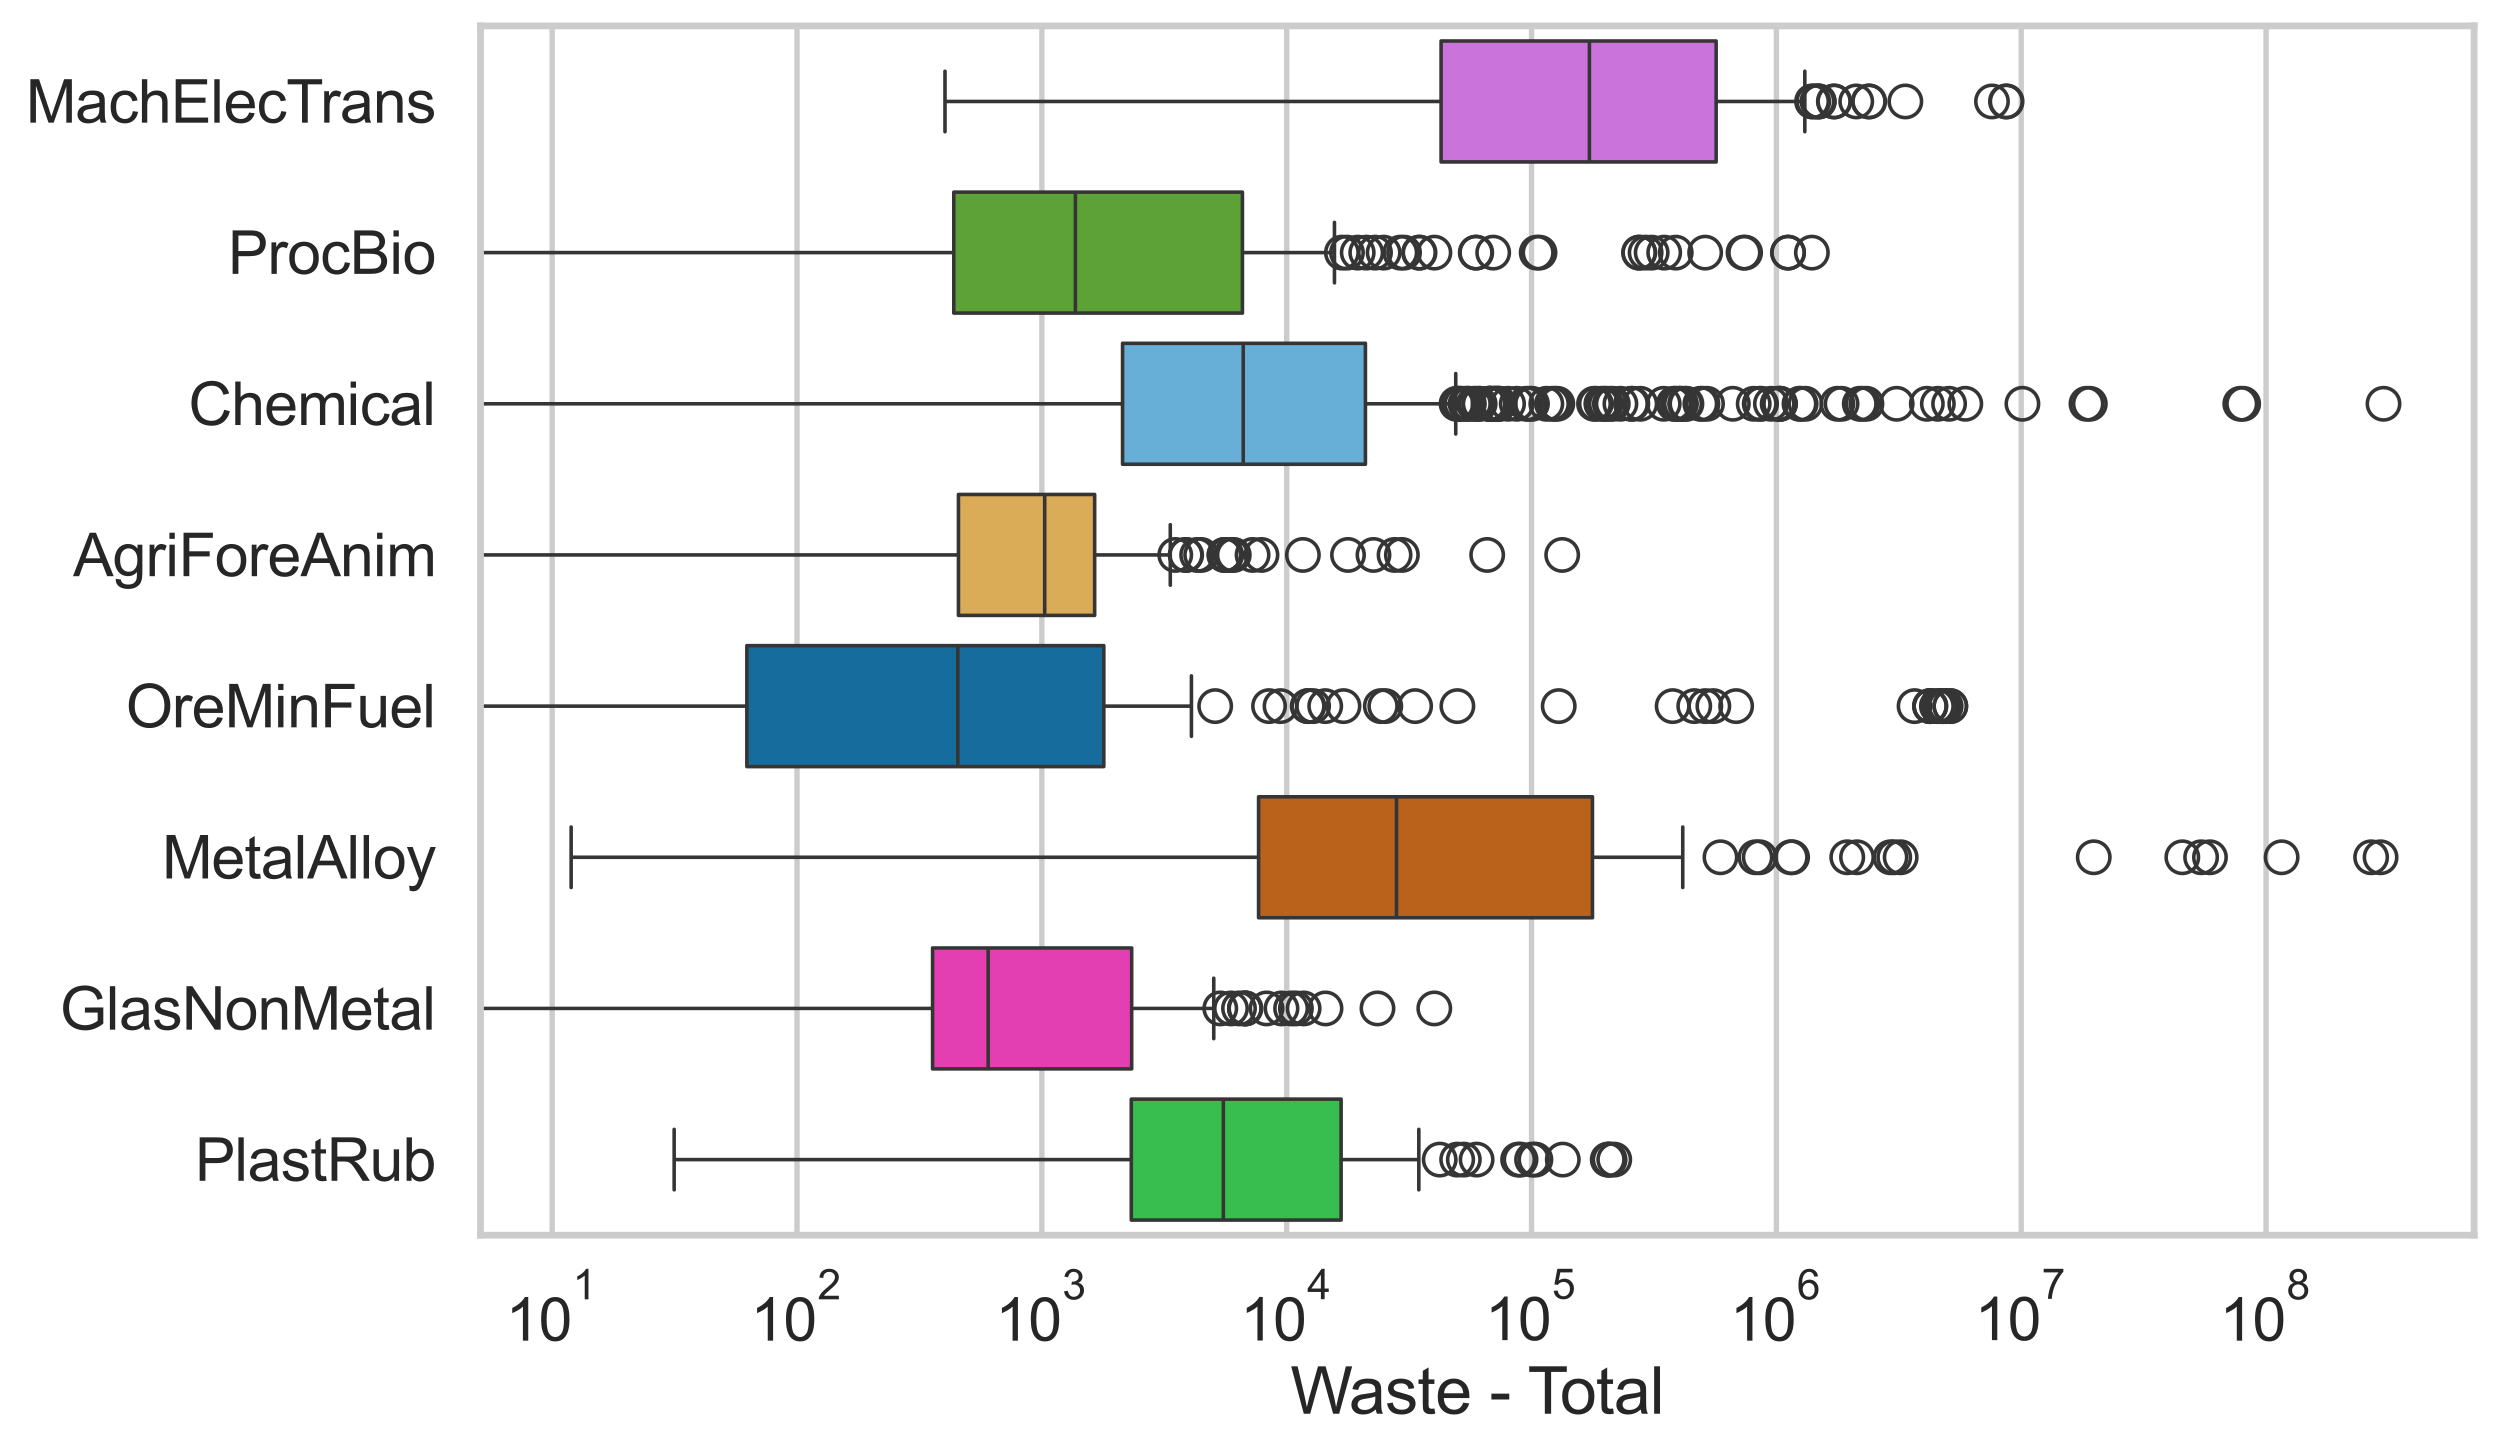 <?xml version="1.0" encoding="utf-8" standalone="no"?>
<!DOCTYPE svg PUBLIC "-//W3C//DTD SVG 1.1//EN"
  "http://www.w3.org/Graphics/SVG/1.1/DTD/svg11.dtd">
<svg xmlns:xlink="http://www.w3.org/1999/xlink" width="695.577pt" height="404.121pt" viewBox="0 0 695.577 404.121" xmlns="http://www.w3.org/2000/svg" version="1.1">
 <defs>
  <style type="text/css">*{stroke-linejoin: round; stroke-linecap: butt}</style>
 </defs>
 <g id="figure_1">
  <g id="patch_1">
   <path d="M 0 404.121 
L 695.577 404.121 
L 695.577 0 
L 0 0 
z
" style="fill: #ffffff"/>
  </g>
  <g id="axes_1">
   <g id="patch_2">
    <path d="M 133.697 343.665 
L 688.377 343.665 
L 688.377 7.2 
L 133.697 7.2 
z
" style="fill: #ffffff"/>
   </g>
   <g id="matplotlib.axis_1">
    <g id="xtick_1">
     <g id="line2d_1">
      <path d="M 153.631 343.665 
L 153.631 7.2 
" clip-path="url(#p883693de77)" style="fill: none; stroke: #cccccc; stroke-width: 1.5; stroke-linecap: round"/>
     </g>
     <g id="text_1">
      <!-- $\mathdefault{10^{1}}$ -->
      <g style="fill: #262626" transform="translate(140.679 373.18) scale(0.165 -0.165)">
       <defs>
        <path id="ArialMT-31" d="M 2384 0 
L 1822 0 
L 1822 3584 
Q 1619 3391 1289 3197 
Q 959 3003 697 2906 
L 697 3450 
Q 1169 3672 1522 3987 
Q 1875 4303 2022 4600 
L 2384 4600 
L 2384 0 
z
" transform="scale(0.016)"/>
        <path id="ArialMT-30" d="M 266 2259 
Q 266 3072 433 3567 
Q 600 4063 929 4331 
Q 1259 4600 1759 4600 
Q 2128 4600 2406 4451 
Q 2684 4303 2865 4023 
Q 3047 3744 3150 3342 
Q 3253 2941 3253 2259 
Q 3253 1453 3087 958 
Q 2922 463 2592 192 
Q 2263 -78 1759 -78 
Q 1097 -78 719 397 
Q 266 969 266 2259 
z
M 844 2259 
Q 844 1131 1108 757 
Q 1372 384 1759 384 
Q 2147 384 2411 759 
Q 2675 1134 2675 2259 
Q 2675 3391 2411 3762 
Q 2147 4134 1753 4134 
Q 1366 4134 1134 3806 
Q 844 3388 844 2259 
z
" transform="scale(0.016)"/>
       </defs>
       <use xlink:href="#ArialMT-31" transform="translate(0 0.994)"/>
       <use xlink:href="#ArialMT-30" transform="translate(55.615 0.994)"/>
       <use xlink:href="#ArialMT-31" transform="translate(112.973 70.688) scale(0.7)"/>
      </g>
     </g>
    </g>
    <g id="xtick_2">
     <g id="line2d_2">
      <path d="M 221.754 343.665 
L 221.754 7.2 
" clip-path="url(#p883693de77)" style="fill: none; stroke: #cccccc; stroke-width: 1.5; stroke-linecap: round"/>
     </g>
     <g id="text_2">
      <!-- $\mathdefault{10^{2}}$ -->
      <g style="fill: #262626" transform="translate(208.801 373.18) scale(0.165 -0.165)">
       <defs>
        <path id="ArialMT-32" d="M 3222 541 
L 3222 0 
L 194 0 
Q 188 203 259 391 
Q 375 700 629 1000 
Q 884 1300 1366 1694 
Q 2113 2306 2375 2664 
Q 2638 3022 2638 3341 
Q 2638 3675 2398 3904 
Q 2159 4134 1775 4134 
Q 1369 4134 1125 3890 
Q 881 3647 878 3216 
L 300 3275 
Q 359 3922 746 4261 
Q 1134 4600 1788 4600 
Q 2447 4600 2831 4234 
Q 3216 3869 3216 3328 
Q 3216 3053 3103 2787 
Q 2991 2522 2730 2228 
Q 2469 1934 1863 1422 
Q 1356 997 1212 845 
Q 1069 694 975 541 
L 3222 541 
z
" transform="scale(0.016)"/>
       </defs>
       <use xlink:href="#ArialMT-31" transform="translate(0 0.994)"/>
       <use xlink:href="#ArialMT-30" transform="translate(55.615 0.994)"/>
       <use xlink:href="#ArialMT-32" transform="translate(112.973 70.688) scale(0.7)"/>
      </g>
     </g>
    </g>
    <g id="xtick_3">
     <g id="line2d_3">
      <path d="M 289.876 343.665 
L 289.876 7.2 
" clip-path="url(#p883693de77)" style="fill: none; stroke: #cccccc; stroke-width: 1.5; stroke-linecap: round"/>
     </g>
     <g id="text_3">
      <!-- $\mathdefault{10^{3}}$ -->
      <g style="fill: #262626" transform="translate(276.923 373.18) scale(0.165 -0.165)">
       <defs>
        <path id="ArialMT-33" d="M 269 1209 
L 831 1284 
Q 928 806 1161 595 
Q 1394 384 1728 384 
Q 2125 384 2398 659 
Q 2672 934 2672 1341 
Q 2672 1728 2419 1979 
Q 2166 2231 1775 2231 
Q 1616 2231 1378 2169 
L 1441 2663 
Q 1497 2656 1531 2656 
Q 1891 2656 2178 2843 
Q 2466 3031 2466 3422 
Q 2466 3731 2256 3934 
Q 2047 4138 1716 4138 
Q 1388 4138 1169 3931 
Q 950 3725 888 3313 
L 325 3413 
Q 428 3978 793 4289 
Q 1159 4600 1703 4600 
Q 2078 4600 2393 4439 
Q 2709 4278 2876 4000 
Q 3044 3722 3044 3409 
Q 3044 3113 2884 2869 
Q 2725 2625 2413 2481 
Q 2819 2388 3044 2092 
Q 3269 1797 3269 1353 
Q 3269 753 2831 336 
Q 2394 -81 1725 -81 
Q 1122 -81 723 278 
Q 325 638 269 1209 
z
" transform="scale(0.016)"/>
       </defs>
       <use xlink:href="#ArialMT-31" transform="translate(0 0.994)"/>
       <use xlink:href="#ArialMT-30" transform="translate(55.615 0.994)"/>
       <use xlink:href="#ArialMT-33" transform="translate(112.973 70.688) scale(0.7)"/>
      </g>
     </g>
    </g>
    <g id="xtick_4">
     <g id="line2d_4">
      <path d="M 357.998 343.665 
L 357.998 7.2 
" clip-path="url(#p883693de77)" style="fill: none; stroke: #cccccc; stroke-width: 1.5; stroke-linecap: round"/>
     </g>
     <g id="text_4">
      <!-- $\mathdefault{10^{4}}$ -->
      <g style="fill: #262626" transform="translate(345.046 373.015) scale(0.165 -0.165)">
       <defs>
        <path id="ArialMT-34" d="M 2069 0 
L 2069 1097 
L 81 1097 
L 81 1613 
L 2172 4581 
L 2631 4581 
L 2631 1613 
L 3250 1613 
L 3250 1097 
L 2631 1097 
L 2631 0 
L 2069 0 
z
M 2069 1613 
L 2069 3678 
L 634 1613 
L 2069 1613 
z
" transform="scale(0.016)"/>
       </defs>
       <use xlink:href="#ArialMT-31" transform="translate(0 0.202)"/>
       <use xlink:href="#ArialMT-30" transform="translate(55.615 0.202)"/>
       <use xlink:href="#ArialMT-34" transform="translate(112.973 69.895) scale(0.7)"/>
      </g>
     </g>
    </g>
    <g id="xtick_5">
     <g id="line2d_5">
      <path d="M 426.121 343.665 
L 426.121 7.2 
" clip-path="url(#p883693de77)" style="fill: none; stroke: #cccccc; stroke-width: 1.5; stroke-linecap: round"/>
     </g>
     <g id="text_5">
      <!-- $\mathdefault{10^{5}}$ -->
      <g style="fill: #262626" transform="translate(413.168 373.015) scale(0.165 -0.165)">
       <defs>
        <path id="ArialMT-35" d="M 266 1200 
L 856 1250 
Q 922 819 1161 601 
Q 1400 384 1738 384 
Q 2144 384 2425 690 
Q 2706 997 2706 1503 
Q 2706 1984 2436 2262 
Q 2166 2541 1728 2541 
Q 1456 2541 1237 2417 
Q 1019 2294 894 2097 
L 366 2166 
L 809 4519 
L 3088 4519 
L 3088 3981 
L 1259 3981 
L 1013 2750 
Q 1425 3038 1878 3038 
Q 2478 3038 2890 2622 
Q 3303 2206 3303 1553 
Q 3303 931 2941 478 
Q 2500 -78 1738 -78 
Q 1113 -78 717 272 
Q 322 622 266 1200 
z
" transform="scale(0.016)"/>
       </defs>
       <use xlink:href="#ArialMT-31" transform="translate(0 0.88)"/>
       <use xlink:href="#ArialMT-30" transform="translate(55.615 0.88)"/>
       <use xlink:href="#ArialMT-35" transform="translate(112.973 70.573) scale(0.7)"/>
      </g>
     </g>
    </g>
    <g id="xtick_6">
     <g id="line2d_6">
      <path d="M 494.243 343.665 
L 494.243 7.2 
" clip-path="url(#p883693de77)" style="fill: none; stroke: #cccccc; stroke-width: 1.5; stroke-linecap: round"/>
     </g>
     <g id="text_6">
      <!-- $\mathdefault{10^{6}}$ -->
      <g style="fill: #262626" transform="translate(481.291 373.18) scale(0.165 -0.165)">
       <defs>
        <path id="ArialMT-36" d="M 3184 3459 
L 2625 3416 
Q 2550 3747 2413 3897 
Q 2184 4138 1850 4138 
Q 1581 4138 1378 3988 
Q 1113 3794 959 3422 
Q 806 3050 800 2363 
Q 1003 2672 1297 2822 
Q 1591 2972 1913 2972 
Q 2475 2972 2870 2558 
Q 3266 2144 3266 1488 
Q 3266 1056 3080 686 
Q 2894 316 2569 119 
Q 2244 -78 1831 -78 
Q 1128 -78 684 439 
Q 241 956 241 2144 
Q 241 3472 731 4075 
Q 1159 4600 1884 4600 
Q 2425 4600 2770 4297 
Q 3116 3994 3184 3459 
z
M 888 1484 
Q 888 1194 1011 928 
Q 1134 663 1356 523 
Q 1578 384 1822 384 
Q 2178 384 2434 671 
Q 2691 959 2691 1453 
Q 2691 1928 2437 2201 
Q 2184 2475 1800 2475 
Q 1419 2475 1153 2201 
Q 888 1928 888 1484 
z
" transform="scale(0.016)"/>
       </defs>
       <use xlink:href="#ArialMT-31" transform="translate(0 0.994)"/>
       <use xlink:href="#ArialMT-30" transform="translate(55.615 0.994)"/>
       <use xlink:href="#ArialMT-36" transform="translate(112.973 70.688) scale(0.7)"/>
      </g>
     </g>
    </g>
    <g id="xtick_7">
     <g id="line2d_7">
      <path d="M 562.365 343.665 
L 562.365 7.2 
" clip-path="url(#p883693de77)" style="fill: none; stroke: #cccccc; stroke-width: 1.5; stroke-linecap: round"/>
     </g>
     <g id="text_7">
      <!-- $\mathdefault{10^{7}}$ -->
      <g style="fill: #262626" transform="translate(549.413 373.015) scale(0.165 -0.165)">
       <defs>
        <path id="ArialMT-37" d="M 303 3981 
L 303 4522 
L 3269 4522 
L 3269 4084 
Q 2831 3619 2401 2847 
Q 1972 2075 1738 1259 
Q 1569 684 1522 0 
L 944 0 
Q 953 541 1156 1306 
Q 1359 2072 1739 2783 
Q 2119 3494 2547 3981 
L 303 3981 
z
" transform="scale(0.016)"/>
       </defs>
       <use xlink:href="#ArialMT-31" transform="translate(0 0.847)"/>
       <use xlink:href="#ArialMT-30" transform="translate(55.615 0.847)"/>
       <use xlink:href="#ArialMT-37" transform="translate(112.973 70.541) scale(0.7)"/>
      </g>
     </g>
    </g>
    <g id="xtick_8">
     <g id="line2d_8">
      <path d="M 630.488 343.665 
L 630.488 7.2 
" clip-path="url(#p883693de77)" style="fill: none; stroke: #cccccc; stroke-width: 1.5; stroke-linecap: round"/>
     </g>
     <g id="text_8">
      <!-- $\mathdefault{10^{8}}$ -->
      <g style="fill: #262626" transform="translate(617.535 373.18) scale(0.165 -0.165)">
       <defs>
        <path id="ArialMT-38" d="M 1131 2484 
Q 781 2613 612 2850 
Q 444 3088 444 3419 
Q 444 3919 803 4259 
Q 1163 4600 1759 4600 
Q 2359 4600 2725 4251 
Q 3091 3903 3091 3403 
Q 3091 3084 2923 2848 
Q 2756 2613 2416 2484 
Q 2838 2347 3058 2040 
Q 3278 1734 3278 1309 
Q 3278 722 2862 322 
Q 2447 -78 1769 -78 
Q 1091 -78 675 323 
Q 259 725 259 1325 
Q 259 1772 486 2073 
Q 713 2375 1131 2484 
z
M 1019 3438 
Q 1019 3113 1228 2906 
Q 1438 2700 1772 2700 
Q 2097 2700 2305 2904 
Q 2513 3109 2513 3406 
Q 2513 3716 2298 3927 
Q 2084 4138 1766 4138 
Q 1444 4138 1231 3931 
Q 1019 3725 1019 3438 
z
M 838 1322 
Q 838 1081 952 856 
Q 1066 631 1291 507 
Q 1516 384 1775 384 
Q 2178 384 2440 643 
Q 2703 903 2703 1303 
Q 2703 1709 2433 1975 
Q 2163 2241 1756 2241 
Q 1359 2241 1098 1978 
Q 838 1716 838 1322 
z
" transform="scale(0.016)"/>
       </defs>
       <use xlink:href="#ArialMT-31" transform="translate(0 0.994)"/>
       <use xlink:href="#ArialMT-30" transform="translate(55.615 0.994)"/>
       <use xlink:href="#ArialMT-38" transform="translate(112.973 70.688) scale(0.7)"/>
      </g>
     </g>
    </g>
    <g id="xtick_9"/>
    <g id="xtick_10"/>
    <g id="xtick_11"/>
    <g id="xtick_12"/>
    <g id="xtick_13"/>
    <g id="xtick_14"/>
    <g id="xtick_15"/>
    <g id="xtick_16"/>
    <g id="xtick_17"/>
    <g id="xtick_18"/>
    <g id="xtick_19"/>
    <g id="xtick_20"/>
    <g id="xtick_21"/>
    <g id="xtick_22"/>
    <g id="xtick_23"/>
    <g id="xtick_24"/>
    <g id="xtick_25"/>
    <g id="xtick_26"/>
    <g id="xtick_27"/>
    <g id="xtick_28"/>
    <g id="xtick_29"/>
    <g id="xtick_30"/>
    <g id="xtick_31"/>
    <g id="xtick_32"/>
    <g id="xtick_33"/>
    <g id="xtick_34"/>
    <g id="xtick_35"/>
    <g id="xtick_36"/>
    <g id="xtick_37"/>
    <g id="xtick_38"/>
    <g id="xtick_39"/>
    <g id="xtick_40"/>
    <g id="xtick_41"/>
    <g id="xtick_42"/>
    <g id="xtick_43"/>
    <g id="xtick_44"/>
    <g id="xtick_45"/>
    <g id="xtick_46"/>
    <g id="xtick_47"/>
    <g id="xtick_48"/>
    <g id="xtick_49"/>
    <g id="xtick_50"/>
    <g id="xtick_51"/>
    <g id="xtick_52"/>
    <g id="xtick_53"/>
    <g id="xtick_54"/>
    <g id="xtick_55"/>
    <g id="xtick_56"/>
    <g id="xtick_57"/>
    <g id="xtick_58"/>
    <g id="xtick_59"/>
    <g id="xtick_60"/>
    <g id="xtick_61"/>
    <g id="xtick_62"/>
    <g id="xtick_63"/>
    <g id="xtick_64"/>
    <g id="xtick_65"/>
    <g id="xtick_66"/>
    <g id="xtick_67"/>
    <g id="xtick_68"/>
    <g id="xtick_69"/>
    <g id="xtick_70"/>
    <g id="xtick_71"/>
    <g id="xtick_72"/>
    <g id="xtick_73"/>
    <g id="xtick_74"/>
    <g id="text_9">
     <!-- Waste - Total -->
     <g style="fill: #262626" transform="translate(359.024 393.344) scale(0.18 -0.18)">
      <defs>
       <path id="ArialMT-57" d="M 1294 0 
L 78 4581 
L 700 4581 
L 1397 1578 
Q 1509 1106 1591 641 
Q 1766 1375 1797 1488 
L 2669 4581 
L 3400 4581 
L 4056 2263 
Q 4303 1400 4413 641 
Q 4500 1075 4641 1638 
L 5359 4581 
L 5969 4581 
L 4713 0 
L 4128 0 
L 3163 3491 
Q 3041 3928 3019 4028 
Q 2947 3713 2884 3491 
L 1913 0 
L 1294 0 
z
" transform="scale(0.016)"/>
       <path id="ArialMT-61" d="M 2588 409 
Q 2275 144 1986 34 
Q 1697 -75 1366 -75 
Q 819 -75 525 192 
Q 231 459 231 875 
Q 231 1119 342 1320 
Q 453 1522 633 1644 
Q 813 1766 1038 1828 
Q 1203 1872 1538 1913 
Q 2219 1994 2541 2106 
Q 2544 2222 2544 2253 
Q 2544 2597 2384 2738 
Q 2169 2928 1744 2928 
Q 1347 2928 1158 2789 
Q 969 2650 878 2297 
L 328 2372 
Q 403 2725 575 2942 
Q 747 3159 1072 3276 
Q 1397 3394 1825 3394 
Q 2250 3394 2515 3294 
Q 2781 3194 2906 3042 
Q 3031 2891 3081 2659 
Q 3109 2516 3109 2141 
L 3109 1391 
Q 3109 606 3145 398 
Q 3181 191 3288 0 
L 2700 0 
Q 2613 175 2588 409 
z
M 2541 1666 
Q 2234 1541 1622 1453 
Q 1275 1403 1131 1340 
Q 988 1278 909 1158 
Q 831 1038 831 891 
Q 831 666 1001 516 
Q 1172 366 1500 366 
Q 1825 366 2078 508 
Q 2331 650 2450 897 
Q 2541 1088 2541 1459 
L 2541 1666 
z
" transform="scale(0.016)"/>
       <path id="ArialMT-73" d="M 197 991 
L 753 1078 
Q 800 744 1014 566 
Q 1228 388 1613 388 
Q 2000 388 2187 545 
Q 2375 703 2375 916 
Q 2375 1106 2209 1216 
Q 2094 1291 1634 1406 
Q 1016 1563 777 1677 
Q 538 1791 414 1992 
Q 291 2194 291 2438 
Q 291 2659 392 2848 
Q 494 3038 669 3163 
Q 800 3259 1026 3326 
Q 1253 3394 1513 3394 
Q 1903 3394 2198 3281 
Q 2494 3169 2634 2976 
Q 2775 2784 2828 2463 
L 2278 2388 
Q 2241 2644 2061 2787 
Q 1881 2931 1553 2931 
Q 1166 2931 1000 2803 
Q 834 2675 834 2503 
Q 834 2394 903 2306 
Q 972 2216 1119 2156 
Q 1203 2125 1616 2013 
Q 2213 1853 2448 1751 
Q 2684 1650 2818 1456 
Q 2953 1263 2953 975 
Q 2953 694 2789 445 
Q 2625 197 2315 61 
Q 2006 -75 1616 -75 
Q 969 -75 630 194 
Q 291 463 197 991 
z
" transform="scale(0.016)"/>
       <path id="ArialMT-74" d="M 1650 503 
L 1731 6 
Q 1494 -44 1306 -44 
Q 1000 -44 831 53 
Q 663 150 594 308 
Q 525 466 525 972 
L 525 2881 
L 113 2881 
L 113 3319 
L 525 3319 
L 525 4141 
L 1084 4478 
L 1084 3319 
L 1650 3319 
L 1650 2881 
L 1084 2881 
L 1084 941 
Q 1084 700 1114 631 
Q 1144 563 1211 522 
Q 1278 481 1403 481 
Q 1497 481 1650 503 
z
" transform="scale(0.016)"/>
       <path id="ArialMT-65" d="M 2694 1069 
L 3275 997 
Q 3138 488 2766 206 
Q 2394 -75 1816 -75 
Q 1088 -75 661 373 
Q 234 822 234 1631 
Q 234 2469 665 2931 
Q 1097 3394 1784 3394 
Q 2450 3394 2872 2941 
Q 3294 2488 3294 1666 
Q 3294 1616 3291 1516 
L 816 1516 
Q 847 969 1125 678 
Q 1403 388 1819 388 
Q 2128 388 2347 550 
Q 2566 713 2694 1069 
z
M 847 1978 
L 2700 1978 
Q 2663 2397 2488 2606 
Q 2219 2931 1791 2931 
Q 1403 2931 1139 2672 
Q 875 2413 847 1978 
z
" transform="scale(0.016)"/>
       <path id="ArialMT-20" transform="scale(0.016)"/>
       <path id="ArialMT-2d" d="M 203 1375 
L 203 1941 
L 1931 1941 
L 1931 1375 
L 203 1375 
z
" transform="scale(0.016)"/>
       <path id="ArialMT-54" d="M 1659 0 
L 1659 4041 
L 150 4041 
L 150 4581 
L 3781 4581 
L 3781 4041 
L 2266 4041 
L 2266 0 
L 1659 0 
z
" transform="scale(0.016)"/>
       <path id="ArialMT-6f" d="M 213 1659 
Q 213 2581 725 3025 
Q 1153 3394 1769 3394 
Q 2453 3394 2887 2945 
Q 3322 2497 3322 1706 
Q 3322 1066 3130 698 
Q 2938 331 2570 128 
Q 2203 -75 1769 -75 
Q 1072 -75 642 372 
Q 213 819 213 1659 
z
M 791 1659 
Q 791 1022 1069 705 
Q 1347 388 1769 388 
Q 2188 388 2466 706 
Q 2744 1025 2744 1678 
Q 2744 2294 2464 2611 
Q 2184 2928 1769 2928 
Q 1347 2928 1069 2612 
Q 791 2297 791 1659 
z
" transform="scale(0.016)"/>
       <path id="ArialMT-6c" d="M 409 0 
L 409 4581 
L 972 4581 
L 972 0 
L 409 0 
z
" transform="scale(0.016)"/>
      </defs>
      <use xlink:href="#ArialMT-57"/>
      <use xlink:href="#ArialMT-61" transform="translate(90.635 0)"/>
      <use xlink:href="#ArialMT-73" transform="translate(146.25 0)"/>
      <use xlink:href="#ArialMT-74" transform="translate(196.25 0)"/>
      <use xlink:href="#ArialMT-65" transform="translate(224.033 0)"/>
      <use xlink:href="#ArialMT-20" transform="translate(279.648 0)"/>
      <use xlink:href="#ArialMT-2d" transform="translate(307.432 0)"/>
      <use xlink:href="#ArialMT-20" transform="translate(340.732 0)"/>
      <use xlink:href="#ArialMT-54" transform="translate(366.766 0)"/>
      <use xlink:href="#ArialMT-6f" transform="translate(416.725 0)"/>
      <use xlink:href="#ArialMT-74" transform="translate(472.34 0)"/>
      <use xlink:href="#ArialMT-61" transform="translate(500.123 0)"/>
      <use xlink:href="#ArialMT-6c" transform="translate(555.738 0)"/>
     </g>
    </g>
   </g>
   <g id="matplotlib.axis_2">
    <g id="ytick_1">
     <g id="text_10">
      <!-- MachElecTrans -->
      <g style="fill: #262626" transform="translate(7.2 34.134) scale(0.165 -0.165)">
       <defs>
        <path id="ArialMT-4d" d="M 475 0 
L 475 4581 
L 1388 4581 
L 2472 1338 
Q 2622 884 2691 659 
Q 2769 909 2934 1394 
L 4031 4581 
L 4847 4581 
L 4847 0 
L 4263 0 
L 4263 3834 
L 2931 0 
L 2384 0 
L 1059 3900 
L 1059 0 
L 475 0 
z
" transform="scale(0.016)"/>
        <path id="ArialMT-63" d="M 2588 1216 
L 3141 1144 
Q 3050 572 2676 248 
Q 2303 -75 1759 -75 
Q 1078 -75 664 370 
Q 250 816 250 1647 
Q 250 2184 428 2587 
Q 606 2991 970 3192 
Q 1334 3394 1763 3394 
Q 2303 3394 2647 3120 
Q 2991 2847 3088 2344 
L 2541 2259 
Q 2463 2594 2264 2762 
Q 2066 2931 1784 2931 
Q 1359 2931 1093 2626 
Q 828 2322 828 1663 
Q 828 994 1084 691 
Q 1341 388 1753 388 
Q 2084 388 2306 591 
Q 2528 794 2588 1216 
z
" transform="scale(0.016)"/>
        <path id="ArialMT-68" d="M 422 0 
L 422 4581 
L 984 4581 
L 984 2938 
Q 1378 3394 1978 3394 
Q 2347 3394 2619 3248 
Q 2891 3103 3008 2847 
Q 3125 2591 3125 2103 
L 3125 0 
L 2563 0 
L 2563 2103 
Q 2563 2525 2380 2717 
Q 2197 2909 1863 2909 
Q 1613 2909 1392 2779 
Q 1172 2650 1078 2428 
Q 984 2206 984 1816 
L 984 0 
L 422 0 
z
" transform="scale(0.016)"/>
        <path id="ArialMT-45" d="M 506 0 
L 506 4581 
L 3819 4581 
L 3819 4041 
L 1113 4041 
L 1113 2638 
L 3647 2638 
L 3647 2100 
L 1113 2100 
L 1113 541 
L 3925 541 
L 3925 0 
L 506 0 
z
" transform="scale(0.016)"/>
        <path id="ArialMT-72" d="M 416 0 
L 416 3319 
L 922 3319 
L 922 2816 
Q 1116 3169 1280 3281 
Q 1444 3394 1641 3394 
Q 1925 3394 2219 3213 
L 2025 2691 
Q 1819 2813 1613 2813 
Q 1428 2813 1281 2702 
Q 1134 2591 1072 2394 
Q 978 2094 978 1738 
L 978 0 
L 416 0 
z
" transform="scale(0.016)"/>
        <path id="ArialMT-6e" d="M 422 0 
L 422 3319 
L 928 3319 
L 928 2847 
Q 1294 3394 1984 3394 
Q 2284 3394 2536 3286 
Q 2788 3178 2913 3003 
Q 3038 2828 3088 2588 
Q 3119 2431 3119 2041 
L 3119 0 
L 2556 0 
L 2556 2019 
Q 2556 2363 2490 2533 
Q 2425 2703 2258 2804 
Q 2091 2906 1866 2906 
Q 1506 2906 1245 2678 
Q 984 2450 984 1813 
L 984 0 
L 422 0 
z
" transform="scale(0.016)"/>
       </defs>
       <use xlink:href="#ArialMT-4d"/>
       <use xlink:href="#ArialMT-61" transform="translate(83.301 0)"/>
       <use xlink:href="#ArialMT-63" transform="translate(138.916 0)"/>
       <use xlink:href="#ArialMT-68" transform="translate(188.916 0)"/>
       <use xlink:href="#ArialMT-45" transform="translate(244.531 0)"/>
       <use xlink:href="#ArialMT-6c" transform="translate(311.23 0)"/>
       <use xlink:href="#ArialMT-65" transform="translate(333.447 0)"/>
       <use xlink:href="#ArialMT-63" transform="translate(389.062 0)"/>
       <use xlink:href="#ArialMT-54" transform="translate(439.062 0)"/>
       <use xlink:href="#ArialMT-72" transform="translate(496.396 0)"/>
       <use xlink:href="#ArialMT-61" transform="translate(529.697 0)"/>
       <use xlink:href="#ArialMT-6e" transform="translate(585.312 0)"/>
       <use xlink:href="#ArialMT-73" transform="translate(640.928 0)"/>
      </g>
     </g>
    </g>
    <g id="ytick_2">
     <g id="text_11">
      <!-- ProcBio -->
      <g style="fill: #262626" transform="translate(63.424 76.192) scale(0.165 -0.165)">
       <defs>
        <path id="ArialMT-50" d="M 494 0 
L 494 4581 
L 2222 4581 
Q 2678 4581 2919 4538 
Q 3256 4481 3484 4323 
Q 3713 4166 3852 3881 
Q 3991 3597 3991 3256 
Q 3991 2672 3619 2267 
Q 3247 1863 2275 1863 
L 1100 1863 
L 1100 0 
L 494 0 
z
M 1100 2403 
L 2284 2403 
Q 2872 2403 3119 2622 
Q 3366 2841 3366 3238 
Q 3366 3525 3220 3729 
Q 3075 3934 2838 4000 
Q 2684 4041 2272 4041 
L 1100 4041 
L 1100 2403 
z
" transform="scale(0.016)"/>
        <path id="ArialMT-42" d="M 469 0 
L 469 4581 
L 2188 4581 
Q 2713 4581 3030 4442 
Q 3347 4303 3526 4014 
Q 3706 3725 3706 3409 
Q 3706 3116 3547 2856 
Q 3388 2597 3066 2438 
Q 3481 2316 3704 2022 
Q 3928 1728 3928 1328 
Q 3928 1006 3792 729 
Q 3656 453 3456 303 
Q 3256 153 2954 76 
Q 2653 0 2216 0 
L 469 0 
z
M 1075 2656 
L 2066 2656 
Q 2469 2656 2644 2709 
Q 2875 2778 2992 2937 
Q 3109 3097 3109 3338 
Q 3109 3566 3000 3739 
Q 2891 3913 2687 3977 
Q 2484 4041 1991 4041 
L 1075 4041 
L 1075 2656 
z
M 1075 541 
L 2216 541 
Q 2509 541 2628 563 
Q 2838 600 2978 687 
Q 3119 775 3209 942 
Q 3300 1109 3300 1328 
Q 3300 1584 3169 1773 
Q 3038 1963 2805 2039 
Q 2572 2116 2134 2116 
L 1075 2116 
L 1075 541 
z
" transform="scale(0.016)"/>
        <path id="ArialMT-69" d="M 425 3934 
L 425 4581 
L 988 4581 
L 988 3934 
L 425 3934 
z
M 425 0 
L 425 3319 
L 988 3319 
L 988 0 
L 425 0 
z
" transform="scale(0.016)"/>
       </defs>
       <use xlink:href="#ArialMT-50"/>
       <use xlink:href="#ArialMT-72" transform="translate(66.699 0)"/>
       <use xlink:href="#ArialMT-6f" transform="translate(100 0)"/>
       <use xlink:href="#ArialMT-63" transform="translate(155.615 0)"/>
       <use xlink:href="#ArialMT-42" transform="translate(205.615 0)"/>
       <use xlink:href="#ArialMT-69" transform="translate(272.314 0)"/>
       <use xlink:href="#ArialMT-6f" transform="translate(294.531 0)"/>
      </g>
     </g>
    </g>
    <g id="ytick_3">
     <g id="text_12">
      <!-- Chemical -->
      <g style="fill: #262626" transform="translate(52.428 118.25) scale(0.165 -0.165)">
       <defs>
        <path id="ArialMT-43" d="M 3763 1606 
L 4369 1453 
Q 4178 706 3683 314 
Q 3188 -78 2472 -78 
Q 1731 -78 1267 223 
Q 803 525 561 1097 
Q 319 1669 319 2325 
Q 319 3041 592 3573 
Q 866 4106 1370 4382 
Q 1875 4659 2481 4659 
Q 3169 4659 3637 4309 
Q 4106 3959 4291 3325 
L 3694 3184 
Q 3534 3684 3231 3912 
Q 2928 4141 2469 4141 
Q 1941 4141 1586 3887 
Q 1231 3634 1087 3207 
Q 944 2781 944 2328 
Q 944 1744 1114 1308 
Q 1284 872 1643 656 
Q 2003 441 2422 441 
Q 2931 441 3284 734 
Q 3638 1028 3763 1606 
z
" transform="scale(0.016)"/>
        <path id="ArialMT-6d" d="M 422 0 
L 422 3319 
L 925 3319 
L 925 2853 
Q 1081 3097 1340 3245 
Q 1600 3394 1931 3394 
Q 2300 3394 2536 3241 
Q 2772 3088 2869 2813 
Q 3263 3394 3894 3394 
Q 4388 3394 4653 3120 
Q 4919 2847 4919 2278 
L 4919 0 
L 4359 0 
L 4359 2091 
Q 4359 2428 4304 2576 
Q 4250 2725 4106 2815 
Q 3963 2906 3769 2906 
Q 3419 2906 3187 2673 
Q 2956 2441 2956 1928 
L 2956 0 
L 2394 0 
L 2394 2156 
Q 2394 2531 2256 2718 
Q 2119 2906 1806 2906 
Q 1569 2906 1367 2781 
Q 1166 2656 1075 2415 
Q 984 2175 984 1722 
L 984 0 
L 422 0 
z
" transform="scale(0.016)"/>
       </defs>
       <use xlink:href="#ArialMT-43"/>
       <use xlink:href="#ArialMT-68" transform="translate(72.217 0)"/>
       <use xlink:href="#ArialMT-65" transform="translate(127.832 0)"/>
       <use xlink:href="#ArialMT-6d" transform="translate(183.447 0)"/>
       <use xlink:href="#ArialMT-69" transform="translate(266.748 0)"/>
       <use xlink:href="#ArialMT-63" transform="translate(288.965 0)"/>
       <use xlink:href="#ArialMT-61" transform="translate(338.965 0)"/>
       <use xlink:href="#ArialMT-6c" transform="translate(394.58 0)"/>
      </g>
     </g>
    </g>
    <g id="ytick_4">
     <g id="text_13">
      <!-- AgriForeAnim -->
      <g style="fill: #262626" transform="translate(20.341 160.308) scale(0.165 -0.165)">
       <defs>
        <path id="ArialMT-41" d="M -9 0 
L 1750 4581 
L 2403 4581 
L 4278 0 
L 3588 0 
L 3053 1388 
L 1138 1388 
L 634 0 
L -9 0 
z
M 1313 1881 
L 2866 1881 
L 2388 3150 
Q 2169 3728 2063 4100 
Q 1975 3659 1816 3225 
L 1313 1881 
z
" transform="scale(0.016)"/>
        <path id="ArialMT-67" d="M 319 -275 
L 866 -356 
Q 900 -609 1056 -725 
Q 1266 -881 1628 -881 
Q 2019 -881 2231 -725 
Q 2444 -569 2519 -288 
Q 2563 -116 2559 434 
Q 2191 0 1641 0 
Q 956 0 581 494 
Q 206 988 206 1678 
Q 206 2153 378 2554 
Q 550 2956 876 3175 
Q 1203 3394 1644 3394 
Q 2231 3394 2613 2919 
L 2613 3319 
L 3131 3319 
L 3131 450 
Q 3131 -325 2973 -648 
Q 2816 -972 2473 -1159 
Q 2131 -1347 1631 -1347 
Q 1038 -1347 672 -1080 
Q 306 -813 319 -275 
z
M 784 1719 
Q 784 1066 1043 766 
Q 1303 466 1694 466 
Q 2081 466 2343 764 
Q 2606 1063 2606 1700 
Q 2606 2309 2336 2618 
Q 2066 2928 1684 2928 
Q 1309 2928 1046 2623 
Q 784 2319 784 1719 
z
" transform="scale(0.016)"/>
        <path id="ArialMT-46" d="M 525 0 
L 525 4581 
L 3616 4581 
L 3616 4041 
L 1131 4041 
L 1131 2622 
L 3281 2622 
L 3281 2081 
L 1131 2081 
L 1131 0 
L 525 0 
z
" transform="scale(0.016)"/>
       </defs>
       <use xlink:href="#ArialMT-41"/>
       <use xlink:href="#ArialMT-67" transform="translate(66.699 0)"/>
       <use xlink:href="#ArialMT-72" transform="translate(122.314 0)"/>
       <use xlink:href="#ArialMT-69" transform="translate(155.615 0)"/>
       <use xlink:href="#ArialMT-46" transform="translate(177.832 0)"/>
       <use xlink:href="#ArialMT-6f" transform="translate(238.916 0)"/>
       <use xlink:href="#ArialMT-72" transform="translate(294.531 0)"/>
       <use xlink:href="#ArialMT-65" transform="translate(327.832 0)"/>
       <use xlink:href="#ArialMT-41" transform="translate(383.447 0)"/>
       <use xlink:href="#ArialMT-6e" transform="translate(450.146 0)"/>
       <use xlink:href="#ArialMT-69" transform="translate(505.762 0)"/>
       <use xlink:href="#ArialMT-6d" transform="translate(527.979 0)"/>
      </g>
     </g>
    </g>
    <g id="ytick_5">
     <g id="text_14">
      <!-- OreMinFuel -->
      <g style="fill: #262626" transform="translate(35.013 202.366) scale(0.165 -0.165)">
       <defs>
        <path id="ArialMT-4f" d="M 309 2231 
Q 309 3372 921 4017 
Q 1534 4663 2503 4663 
Q 3138 4663 3647 4359 
Q 4156 4056 4423 3514 
Q 4691 2972 4691 2284 
Q 4691 1588 4409 1038 
Q 4128 488 3612 205 
Q 3097 -78 2500 -78 
Q 1853 -78 1343 234 
Q 834 547 571 1087 
Q 309 1628 309 2231 
z
M 934 2222 
Q 934 1394 1379 917 
Q 1825 441 2497 441 
Q 3181 441 3623 922 
Q 4066 1403 4066 2288 
Q 4066 2847 3877 3264 
Q 3688 3681 3323 3911 
Q 2959 4141 2506 4141 
Q 1863 4141 1398 3698 
Q 934 3256 934 2222 
z
" transform="scale(0.016)"/>
        <path id="ArialMT-75" d="M 2597 0 
L 2597 488 
Q 2209 -75 1544 -75 
Q 1250 -75 995 37 
Q 741 150 617 320 
Q 494 491 444 738 
Q 409 903 409 1263 
L 409 3319 
L 972 3319 
L 972 1478 
Q 972 1038 1006 884 
Q 1059 663 1231 536 
Q 1403 409 1656 409 
Q 1909 409 2131 539 
Q 2353 669 2445 892 
Q 2538 1116 2538 1541 
L 2538 3319 
L 3100 3319 
L 3100 0 
L 2597 0 
z
" transform="scale(0.016)"/>
       </defs>
       <use xlink:href="#ArialMT-4f"/>
       <use xlink:href="#ArialMT-72" transform="translate(77.783 0)"/>
       <use xlink:href="#ArialMT-65" transform="translate(111.084 0)"/>
       <use xlink:href="#ArialMT-4d" transform="translate(166.699 0)"/>
       <use xlink:href="#ArialMT-69" transform="translate(250 0)"/>
       <use xlink:href="#ArialMT-6e" transform="translate(272.217 0)"/>
       <use xlink:href="#ArialMT-46" transform="translate(327.832 0)"/>
       <use xlink:href="#ArialMT-75" transform="translate(388.916 0)"/>
       <use xlink:href="#ArialMT-65" transform="translate(444.531 0)"/>
       <use xlink:href="#ArialMT-6c" transform="translate(500.146 0)"/>
      </g>
     </g>
    </g>
    <g id="ytick_6">
     <g id="text_15">
      <!-- MetalAlloy -->
      <g style="fill: #262626" transform="translate(45.088 244.425) scale(0.165 -0.165)">
       <defs>
        <path id="ArialMT-79" d="M 397 -1278 
L 334 -750 
Q 519 -800 656 -800 
Q 844 -800 956 -737 
Q 1069 -675 1141 -563 
Q 1194 -478 1313 -144 
Q 1328 -97 1363 -6 
L 103 3319 
L 709 3319 
L 1400 1397 
Q 1534 1031 1641 628 
Q 1738 1016 1872 1384 
L 2581 3319 
L 3144 3319 
L 1881 -56 
Q 1678 -603 1566 -809 
Q 1416 -1088 1222 -1217 
Q 1028 -1347 759 -1347 
Q 597 -1347 397 -1278 
z
" transform="scale(0.016)"/>
       </defs>
       <use xlink:href="#ArialMT-4d"/>
       <use xlink:href="#ArialMT-65" transform="translate(83.301 0)"/>
       <use xlink:href="#ArialMT-74" transform="translate(138.916 0)"/>
       <use xlink:href="#ArialMT-61" transform="translate(166.699 0)"/>
       <use xlink:href="#ArialMT-6c" transform="translate(222.314 0)"/>
       <use xlink:href="#ArialMT-41" transform="translate(244.531 0)"/>
       <use xlink:href="#ArialMT-6c" transform="translate(311.23 0)"/>
       <use xlink:href="#ArialMT-6c" transform="translate(333.447 0)"/>
       <use xlink:href="#ArialMT-6f" transform="translate(355.664 0)"/>
       <use xlink:href="#ArialMT-79" transform="translate(411.279 0)"/>
      </g>
     </g>
    </g>
    <g id="ytick_7">
     <g id="text_16">
      <!-- GlasNonMetal -->
      <g style="fill: #262626" transform="translate(16.659 286.483) scale(0.165 -0.165)">
       <defs>
        <path id="ArialMT-47" d="M 2638 1797 
L 2638 2334 
L 4578 2338 
L 4578 638 
Q 4131 281 3656 101 
Q 3181 -78 2681 -78 
Q 2006 -78 1454 211 
Q 903 500 622 1047 
Q 341 1594 341 2269 
Q 341 2938 620 3517 
Q 900 4097 1425 4378 
Q 1950 4659 2634 4659 
Q 3131 4659 3532 4498 
Q 3934 4338 4162 4050 
Q 4391 3763 4509 3300 
L 3963 3150 
Q 3859 3500 3706 3700 
Q 3553 3900 3268 4020 
Q 2984 4141 2638 4141 
Q 2222 4141 1919 4014 
Q 1616 3888 1430 3681 
Q 1244 3475 1141 3228 
Q 966 2803 966 2306 
Q 966 1694 1177 1281 
Q 1388 869 1791 669 
Q 2194 469 2647 469 
Q 3041 469 3416 620 
Q 3791 772 3984 944 
L 3984 1797 
L 2638 1797 
z
" transform="scale(0.016)"/>
        <path id="ArialMT-4e" d="M 488 0 
L 488 4581 
L 1109 4581 
L 3516 984 
L 3516 4581 
L 4097 4581 
L 4097 0 
L 3475 0 
L 1069 3600 
L 1069 0 
L 488 0 
z
" transform="scale(0.016)"/>
       </defs>
       <use xlink:href="#ArialMT-47"/>
       <use xlink:href="#ArialMT-6c" transform="translate(77.783 0)"/>
       <use xlink:href="#ArialMT-61" transform="translate(100 0)"/>
       <use xlink:href="#ArialMT-73" transform="translate(155.615 0)"/>
       <use xlink:href="#ArialMT-4e" transform="translate(205.615 0)"/>
       <use xlink:href="#ArialMT-6f" transform="translate(277.832 0)"/>
       <use xlink:href="#ArialMT-6e" transform="translate(333.447 0)"/>
       <use xlink:href="#ArialMT-4d" transform="translate(389.062 0)"/>
       <use xlink:href="#ArialMT-65" transform="translate(472.363 0)"/>
       <use xlink:href="#ArialMT-74" transform="translate(527.979 0)"/>
       <use xlink:href="#ArialMT-61" transform="translate(555.762 0)"/>
       <use xlink:href="#ArialMT-6c" transform="translate(611.377 0)"/>
      </g>
     </g>
    </g>
    <g id="ytick_8">
     <g id="text_17">
      <!-- PlastRub -->
      <g style="fill: #262626" transform="translate(54.248 328.541) scale(0.165 -0.165)">
       <defs>
        <path id="ArialMT-52" d="M 503 0 
L 503 4581 
L 2534 4581 
Q 3147 4581 3465 4457 
Q 3784 4334 3975 4021 
Q 4166 3709 4166 3331 
Q 4166 2844 3850 2509 
Q 3534 2175 2875 2084 
Q 3116 1969 3241 1856 
Q 3506 1613 3744 1247 
L 4541 0 
L 3778 0 
L 3172 953 
Q 2906 1366 2734 1584 
Q 2563 1803 2427 1890 
Q 2291 1978 2150 2013 
Q 2047 2034 1813 2034 
L 1109 2034 
L 1109 0 
L 503 0 
z
M 1109 2559 
L 2413 2559 
Q 2828 2559 3062 2645 
Q 3297 2731 3419 2920 
Q 3541 3109 3541 3331 
Q 3541 3656 3305 3865 
Q 3069 4075 2559 4075 
L 1109 4075 
L 1109 2559 
z
" transform="scale(0.016)"/>
        <path id="ArialMT-62" d="M 941 0 
L 419 0 
L 419 4581 
L 981 4581 
L 981 2947 
Q 1338 3394 1891 3394 
Q 2197 3394 2470 3270 
Q 2744 3147 2920 2923 
Q 3097 2700 3197 2384 
Q 3297 2069 3297 1709 
Q 3297 856 2875 390 
Q 2453 -75 1863 -75 
Q 1275 -75 941 416 
L 941 0 
z
M 934 1684 
Q 934 1088 1097 822 
Q 1363 388 1816 388 
Q 2184 388 2453 708 
Q 2722 1028 2722 1663 
Q 2722 2313 2464 2622 
Q 2206 2931 1841 2931 
Q 1472 2931 1203 2611 
Q 934 2291 934 1684 
z
" transform="scale(0.016)"/>
       </defs>
       <use xlink:href="#ArialMT-50"/>
       <use xlink:href="#ArialMT-6c" transform="translate(66.699 0)"/>
       <use xlink:href="#ArialMT-61" transform="translate(88.916 0)"/>
       <use xlink:href="#ArialMT-73" transform="translate(144.531 0)"/>
       <use xlink:href="#ArialMT-74" transform="translate(194.531 0)"/>
       <use xlink:href="#ArialMT-52" transform="translate(222.314 0)"/>
       <use xlink:href="#ArialMT-75" transform="translate(294.531 0)"/>
       <use xlink:href="#ArialMT-62" transform="translate(350.146 0)"/>
      </g>
     </g>
    </g>
   </g>
   <g id="patch_3">
    <path d="M 400.957 11.406 
L 400.957 45.052 
L 477.481 45.052 
L 477.481 11.406 
L 400.957 11.406 
z
" clip-path="url(#p883693de77)" style="fill: #ca74db; stroke: #353535; stroke-linejoin: miter"/>
   </g>
   <g id="line2d_9">
    <path d="M 400.957 28.229 
L 262.926 28.229 
" clip-path="url(#p883693de77)" style="fill: none; stroke: #353535"/>
   </g>
   <g id="line2d_10">
    <path d="M 477.481 28.229 
L 502.158 28.229 
" clip-path="url(#p883693de77)" style="fill: none; stroke: #353535"/>
   </g>
   <g id="line2d_11">
    <path d="M 262.926 19.817 
L 262.926 36.641 
" clip-path="url(#p883693de77)" style="fill: none; stroke: #353535; stroke-linecap: round"/>
   </g>
   <g id="line2d_12">
    <path d="M 502.158 19.817 
L 502.158 36.641 
" clip-path="url(#p883693de77)" style="fill: none; stroke: #353535; stroke-linecap: round"/>
   </g>
   <g id="line2d_13">
    <defs>
     <path id="m113202cdc4" d="M 0 4.5 
C 1.193 4.5 2.338 4.026 3.182 3.182 
C 4.026 2.338 4.5 1.193 4.5 0 
C 4.5 -1.193 4.026 -2.338 3.182 -3.182 
C 2.338 -4.026 1.193 -4.5 0 -4.5 
C -1.193 -4.5 -2.338 -4.026 -3.182 -3.182 
C -4.026 -2.338 -4.5 -1.193 -4.5 0 
C -4.5 1.193 -4.026 2.338 -3.182 3.182 
C -2.338 4.026 -1.193 4.5 0 4.5 
z
" style="stroke: #353535"/>
    </defs>
    <g clip-path="url(#p883693de77)">
     <use xlink:href="#m113202cdc4" x="530.13" y="28.229" style="fill-opacity: 0; stroke: #353535"/>
     <use xlink:href="#m113202cdc4" x="505.67" y="28.229" style="fill-opacity: 0; stroke: #353535"/>
     <use xlink:href="#m113202cdc4" x="520.068" y="28.229" style="fill-opacity: 0; stroke: #353535"/>
     <use xlink:href="#m113202cdc4" x="554.226" y="28.229" style="fill-opacity: 0; stroke: #353535"/>
     <use xlink:href="#m113202cdc4" x="558.124" y="28.229" style="fill-opacity: 0; stroke: #353535"/>
     <use xlink:href="#m113202cdc4" x="510.363" y="28.229" style="fill-opacity: 0; stroke: #353535"/>
     <use xlink:href="#m113202cdc4" x="504.511" y="28.229" style="fill-opacity: 0; stroke: #353535"/>
     <use xlink:href="#m113202cdc4" x="504.172" y="28.229" style="fill-opacity: 0; stroke: #353535"/>
     <use xlink:href="#m113202cdc4" x="558.289" y="28.229" style="fill-opacity: 0; stroke: #353535"/>
     <use xlink:href="#m113202cdc4" x="506.02" y="28.229" style="fill-opacity: 0; stroke: #353535"/>
     <use xlink:href="#m113202cdc4" x="519.949" y="28.229" style="fill-opacity: 0; stroke: #353535"/>
     <use xlink:href="#m113202cdc4" x="506.02" y="28.229" style="fill-opacity: 0; stroke: #353535"/>
     <use xlink:href="#m113202cdc4" x="510.233" y="28.229" style="fill-opacity: 0; stroke: #353535"/>
     <use xlink:href="#m113202cdc4" x="516.461" y="28.229" style="fill-opacity: 0; stroke: #353535"/>
    </g>
   </g>
   <g id="patch_4">
    <path d="M 265.377 53.464 
L 265.377 87.11 
L 345.68 87.11 
L 345.68 53.464 
L 265.377 53.464 
z
" clip-path="url(#p883693de77)" style="fill: #5ca236; stroke: #353535; stroke-linejoin: miter"/>
   </g>
   <g id="line2d_14">
    <path d="M 265.377 70.287 
L -1 70.287 
" clip-path="url(#p883693de77)" style="fill: none; stroke: #353535"/>
   </g>
   <g id="line2d_15">
    <path d="M 345.68 70.287 
L 371.289 70.287 
" clip-path="url(#p883693de77)" style="fill: none; stroke: #353535"/>
   </g>
   <g id="line2d_16">
    <path clip-path="url(#p883693de77)" style="fill: none; stroke: #353535; stroke-linecap: round"/>
   </g>
   <g id="line2d_17">
    <path d="M 371.289 61.875 
L 371.289 78.699 
" clip-path="url(#p883693de77)" style="fill: none; stroke: #353535; stroke-linecap: round"/>
   </g>
   <g id="line2d_18">
    <g clip-path="url(#p883693de77)">
     <use xlink:href="#m113202cdc4" x="415.451" y="70.287" style="fill-opacity: 0; stroke: #353535"/>
     <use xlink:href="#m113202cdc4" x="394.96" y="70.287" style="fill-opacity: 0; stroke: #353535"/>
     <use xlink:href="#m113202cdc4" x="504.119" y="70.287" style="fill-opacity: 0; stroke: #353535"/>
     <use xlink:href="#m113202cdc4" x="399.089" y="70.287" style="fill-opacity: 0; stroke: #353535"/>
     <use xlink:href="#m113202cdc4" x="410.603" y="70.287" style="fill-opacity: 0; stroke: #353535"/>
     <use xlink:href="#m113202cdc4" x="463.03" y="70.287" style="fill-opacity: 0; stroke: #353535"/>
     <use xlink:href="#m113202cdc4" x="410.737" y="70.287" style="fill-opacity: 0; stroke: #353535"/>
     <use xlink:href="#m113202cdc4" x="459.543" y="70.287" style="fill-opacity: 0; stroke: #353535"/>
     <use xlink:href="#m113202cdc4" x="373.36" y="70.287" style="fill-opacity: 0; stroke: #353535"/>
     <use xlink:href="#m113202cdc4" x="497.503" y="70.287" style="fill-opacity: 0; stroke: #353535"/>
     <use xlink:href="#m113202cdc4" x="485.543" y="70.287" style="fill-opacity: 0; stroke: #353535"/>
     <use xlink:href="#m113202cdc4" x="466.237" y="70.287" style="fill-opacity: 0; stroke: #353535"/>
     <use xlink:href="#m113202cdc4" x="384.965" y="70.287" style="fill-opacity: 0; stroke: #353535"/>
     <use xlink:href="#m113202cdc4" x="382.566" y="70.287" style="fill-opacity: 0; stroke: #353535"/>
     <use xlink:href="#m113202cdc4" x="374.769" y="70.287" style="fill-opacity: 0; stroke: #353535"/>
     <use xlink:href="#m113202cdc4" x="394.826" y="70.287" style="fill-opacity: 0; stroke: #353535"/>
     <use xlink:href="#m113202cdc4" x="380.132" y="70.287" style="fill-opacity: 0; stroke: #353535"/>
     <use xlink:href="#m113202cdc4" x="474.428" y="70.287" style="fill-opacity: 0; stroke: #353535"/>
     <use xlink:href="#m113202cdc4" x="456.035" y="70.287" style="fill-opacity: 0; stroke: #353535"/>
     <use xlink:href="#m113202cdc4" x="389.609" y="70.287" style="fill-opacity: 0; stroke: #353535"/>
     <use xlink:href="#m113202cdc4" x="485.109" y="70.287" style="fill-opacity: 0; stroke: #353535"/>
     <use xlink:href="#m113202cdc4" x="390.65" y="70.287" style="fill-opacity: 0; stroke: #353535"/>
     <use xlink:href="#m113202cdc4" x="456.109" y="70.287" style="fill-opacity: 0; stroke: #353535"/>
     <use xlink:href="#m113202cdc4" x="428.337" y="70.287" style="fill-opacity: 0; stroke: #353535"/>
     <use xlink:href="#m113202cdc4" x="497.49" y="70.287" style="fill-opacity: 0; stroke: #353535"/>
     <use xlink:href="#m113202cdc4" x="377.757" y="70.287" style="fill-opacity: 0; stroke: #353535"/>
     <use xlink:href="#m113202cdc4" x="457.862" y="70.287" style="fill-opacity: 0; stroke: #353535"/>
     <use xlink:href="#m113202cdc4" x="427.56" y="70.287" style="fill-opacity: 0; stroke: #353535"/>
    </g>
   </g>
   <g id="patch_5">
    <path d="M 312.332 95.522 
L 312.332 129.168 
L 379.9 129.168 
L 379.9 95.522 
L 312.332 95.522 
z
" clip-path="url(#p883693de77)" style="fill: #68afd7; stroke: #353535; stroke-linejoin: miter"/>
   </g>
   <g id="line2d_19">
    <path d="M 312.332 112.345 
L -1 112.345 
" clip-path="url(#p883693de77)" style="fill: none; stroke: #353535"/>
   </g>
   <g id="line2d_20">
    <path d="M 379.9 112.345 
L 405.033 112.345 
" clip-path="url(#p883693de77)" style="fill: none; stroke: #353535"/>
   </g>
   <g id="line2d_21">
    <path clip-path="url(#p883693de77)" style="fill: none; stroke: #353535; stroke-linecap: round"/>
   </g>
   <g id="line2d_22">
    <path d="M 405.033 103.934 
L 405.033 120.757 
" clip-path="url(#p883693de77)" style="fill: none; stroke: #353535; stroke-linecap: round"/>
   </g>
   <g id="line2d_23">
    <g clip-path="url(#p883693de77)">
     <use xlink:href="#m113202cdc4" x="465.724" y="112.345" style="fill-opacity: 0; stroke: #353535"/>
     <use xlink:href="#m113202cdc4" x="454.169" y="112.345" style="fill-opacity: 0; stroke: #353535"/>
     <use xlink:href="#m113202cdc4" x="500.677" y="112.345" style="fill-opacity: 0; stroke: #353535"/>
     <use xlink:href="#m113202cdc4" x="546.805" y="112.345" style="fill-opacity: 0; stroke: #353535"/>
     <use xlink:href="#m113202cdc4" x="536.1" y="112.345" style="fill-opacity: 0; stroke: #353535"/>
     <use xlink:href="#m113202cdc4" x="623.323" y="112.345" style="fill-opacity: 0; stroke: #353535"/>
     <use xlink:href="#m113202cdc4" x="414.639" y="112.345" style="fill-opacity: 0; stroke: #353535"/>
     <use xlink:href="#m113202cdc4" x="474.943" y="112.345" style="fill-opacity: 0; stroke: #353535"/>
     <use xlink:href="#m113202cdc4" x="467.685" y="112.345" style="fill-opacity: 0; stroke: #353535"/>
     <use xlink:href="#m113202cdc4" x="489.611" y="112.345" style="fill-opacity: 0; stroke: #353535"/>
     <use xlink:href="#m113202cdc4" x="456.385" y="112.345" style="fill-opacity: 0; stroke: #353535"/>
     <use xlink:href="#m113202cdc4" x="424.619" y="112.345" style="fill-opacity: 0; stroke: #353535"/>
     <use xlink:href="#m113202cdc4" x="416.562" y="112.345" style="fill-opacity: 0; stroke: #353535"/>
     <use xlink:href="#m113202cdc4" x="517.446" y="112.345" style="fill-opacity: 0; stroke: #353535"/>
     <use xlink:href="#m113202cdc4" x="425.46" y="112.345" style="fill-opacity: 0; stroke: #353535"/>
     <use xlink:href="#m113202cdc4" x="415.74" y="112.345" style="fill-opacity: 0; stroke: #353535"/>
     <use xlink:href="#m113202cdc4" x="446.807" y="112.345" style="fill-opacity: 0; stroke: #353535"/>
     <use xlink:href="#m113202cdc4" x="663.164" y="112.345" style="fill-opacity: 0; stroke: #353535"/>
     <use xlink:href="#m113202cdc4" x="473.098" y="112.345" style="fill-opacity: 0; stroke: #353535"/>
     <use xlink:href="#m113202cdc4" x="405.669" y="112.345" style="fill-opacity: 0; stroke: #353535"/>
     <use xlink:href="#m113202cdc4" x="511.225" y="112.345" style="fill-opacity: 0; stroke: #353535"/>
     <use xlink:href="#m113202cdc4" x="450.853" y="112.345" style="fill-opacity: 0; stroke: #353535"/>
     <use xlink:href="#m113202cdc4" x="487.935" y="112.345" style="fill-opacity: 0; stroke: #353535"/>
     <use xlink:href="#m113202cdc4" x="414.699" y="112.345" style="fill-opacity: 0; stroke: #353535"/>
     <use xlink:href="#m113202cdc4" x="406.592" y="112.345" style="fill-opacity: 0; stroke: #353535"/>
     <use xlink:href="#m113202cdc4" x="473.662" y="112.345" style="fill-opacity: 0; stroke: #353535"/>
     <use xlink:href="#m113202cdc4" x="411.678" y="112.345" style="fill-opacity: 0; stroke: #353535"/>
     <use xlink:href="#m113202cdc4" x="416.861" y="112.345" style="fill-opacity: 0; stroke: #353535"/>
     <use xlink:href="#m113202cdc4" x="416.053" y="112.345" style="fill-opacity: 0; stroke: #353535"/>
     <use xlink:href="#m113202cdc4" x="453.805" y="112.345" style="fill-opacity: 0; stroke: #353535"/>
     <use xlink:href="#m113202cdc4" x="422.01" y="112.345" style="fill-opacity: 0; stroke: #353535"/>
     <use xlink:href="#m113202cdc4" x="417.037" y="112.345" style="fill-opacity: 0; stroke: #353535"/>
     <use xlink:href="#m113202cdc4" x="539.171" y="112.345" style="fill-opacity: 0; stroke: #353535"/>
     <use xlink:href="#m113202cdc4" x="462.889" y="112.345" style="fill-opacity: 0; stroke: #353535"/>
     <use xlink:href="#m113202cdc4" x="426.234" y="112.345" style="fill-opacity: 0; stroke: #353535"/>
     <use xlink:href="#m113202cdc4" x="406.009" y="112.345" style="fill-opacity: 0; stroke: #353535"/>
     <use xlink:href="#m113202cdc4" x="414.148" y="112.345" style="fill-opacity: 0; stroke: #353535"/>
     <use xlink:href="#m113202cdc4" x="518.242" y="112.345" style="fill-opacity: 0; stroke: #353535"/>
     <use xlink:href="#m113202cdc4" x="448.718" y="112.345" style="fill-opacity: 0; stroke: #353535"/>
     <use xlink:href="#m113202cdc4" x="467.532" y="112.345" style="fill-opacity: 0; stroke: #353535"/>
     <use xlink:href="#m113202cdc4" x="411.515" y="112.345" style="fill-opacity: 0; stroke: #353535"/>
     <use xlink:href="#m113202cdc4" x="624.117" y="112.345" style="fill-opacity: 0; stroke: #353535"/>
     <use xlink:href="#m113202cdc4" x="542.296" y="112.345" style="fill-opacity: 0; stroke: #353535"/>
     <use xlink:href="#m113202cdc4" x="405.666" y="112.345" style="fill-opacity: 0; stroke: #353535"/>
     <use xlink:href="#m113202cdc4" x="495.269" y="112.345" style="fill-opacity: 0; stroke: #353535"/>
     <use xlink:href="#m113202cdc4" x="407.766" y="112.345" style="fill-opacity: 0; stroke: #353535"/>
     <use xlink:href="#m113202cdc4" x="445.546" y="112.345" style="fill-opacity: 0; stroke: #353535"/>
     <use xlink:href="#m113202cdc4" x="562.699" y="112.345" style="fill-opacity: 0; stroke: #353535"/>
     <use xlink:href="#m113202cdc4" x="415.287" y="112.345" style="fill-opacity: 0; stroke: #353535"/>
     <use xlink:href="#m113202cdc4" x="580.526" y="112.345" style="fill-opacity: 0; stroke: #353535"/>
     <use xlink:href="#m113202cdc4" x="581.451" y="112.345" style="fill-opacity: 0; stroke: #353535"/>
     <use xlink:href="#m113202cdc4" x="494.602" y="112.345" style="fill-opacity: 0; stroke: #353535"/>
     <use xlink:href="#m113202cdc4" x="419.587" y="112.345" style="fill-opacity: 0; stroke: #353535"/>
     <use xlink:href="#m113202cdc4" x="431.807" y="112.345" style="fill-opacity: 0; stroke: #353535"/>
     <use xlink:href="#m113202cdc4" x="489.987" y="112.345" style="fill-opacity: 0; stroke: #353535"/>
     <use xlink:href="#m113202cdc4" x="512.375" y="112.345" style="fill-opacity: 0; stroke: #353535"/>
     <use xlink:href="#m113202cdc4" x="433.293" y="112.345" style="fill-opacity: 0; stroke: #353535"/>
     <use xlink:href="#m113202cdc4" x="414.358" y="112.345" style="fill-opacity: 0; stroke: #353535"/>
     <use xlink:href="#m113202cdc4" x="446.38" y="112.345" style="fill-opacity: 0; stroke: #353535"/>
     <use xlink:href="#m113202cdc4" x="408.683" y="112.345" style="fill-opacity: 0; stroke: #353535"/>
     <use xlink:href="#m113202cdc4" x="415.993" y="112.345" style="fill-opacity: 0; stroke: #353535"/>
     <use xlink:href="#m113202cdc4" x="468.85" y="112.345" style="fill-opacity: 0; stroke: #353535"/>
     <use xlink:href="#m113202cdc4" x="482.121" y="112.345" style="fill-opacity: 0; stroke: #353535"/>
     <use xlink:href="#m113202cdc4" x="500.995" y="112.345" style="fill-opacity: 0; stroke: #353535"/>
     <use xlink:href="#m113202cdc4" x="495.154" y="112.345" style="fill-opacity: 0; stroke: #353535"/>
     <use xlink:href="#m113202cdc4" x="430.24" y="112.345" style="fill-opacity: 0; stroke: #353535"/>
     <use xlink:href="#m113202cdc4" x="527.713" y="112.345" style="fill-opacity: 0; stroke: #353535"/>
     <use xlink:href="#m113202cdc4" x="466.034" y="112.345" style="fill-opacity: 0; stroke: #353535"/>
     <use xlink:href="#m113202cdc4" x="417.177" y="112.345" style="fill-opacity: 0; stroke: #353535"/>
     <use xlink:href="#m113202cdc4" x="447.911" y="112.345" style="fill-opacity: 0; stroke: #353535"/>
     <use xlink:href="#m113202cdc4" x="466.893" y="112.345" style="fill-opacity: 0; stroke: #353535"/>
     <use xlink:href="#m113202cdc4" x="408.219" y="112.345" style="fill-opacity: 0; stroke: #353535"/>
     <use xlink:href="#m113202cdc4" x="519.298" y="112.345" style="fill-opacity: 0; stroke: #353535"/>
     <use xlink:href="#m113202cdc4" x="410.601" y="112.345" style="fill-opacity: 0; stroke: #353535"/>
     <use xlink:href="#m113202cdc4" x="502.33" y="112.345" style="fill-opacity: 0; stroke: #353535"/>
     <use xlink:href="#m113202cdc4" x="405.256" y="112.345" style="fill-opacity: 0; stroke: #353535"/>
     <use xlink:href="#m113202cdc4" x="410.081" y="112.345" style="fill-opacity: 0; stroke: #353535"/>
     <use xlink:href="#m113202cdc4" x="495.161" y="112.345" style="fill-opacity: 0; stroke: #353535"/>
     <use xlink:href="#m113202cdc4" x="492.722" y="112.345" style="fill-opacity: 0; stroke: #353535"/>
     <use xlink:href="#m113202cdc4" x="443.511" y="112.345" style="fill-opacity: 0; stroke: #353535"/>
     <use xlink:href="#m113202cdc4" x="469.22" y="112.345" style="fill-opacity: 0; stroke: #353535"/>
     <use xlink:href="#m113202cdc4" x="444.022" y="112.345" style="fill-opacity: 0; stroke: #353535"/>
     <use xlink:href="#m113202cdc4" x="432.551" y="112.345" style="fill-opacity: 0; stroke: #353535"/>
     <use xlink:href="#m113202cdc4" x="414.426" y="112.345" style="fill-opacity: 0; stroke: #353535"/>
    </g>
   </g>
   <g id="patch_6">
    <path d="M 266.672 137.58 
L 266.672 171.226 
L 304.566 171.226 
L 304.566 137.58 
L 266.672 137.58 
z
" clip-path="url(#p883693de77)" style="fill: #daac58; stroke: #353535; stroke-linejoin: miter"/>
   </g>
   <g id="line2d_24">
    <path d="M 266.672 154.403 
L -1 154.403 
" clip-path="url(#p883693de77)" style="fill: none; stroke: #353535"/>
   </g>
   <g id="line2d_25">
    <path d="M 304.566 154.403 
L 325.609 154.403 
" clip-path="url(#p883693de77)" style="fill: none; stroke: #353535"/>
   </g>
   <g id="line2d_26">
    <path clip-path="url(#p883693de77)" style="fill: none; stroke: #353535; stroke-linecap: round"/>
   </g>
   <g id="line2d_27">
    <path d="M 325.609 145.992 
L 325.609 162.815 
" clip-path="url(#p883693de77)" style="fill: none; stroke: #353535; stroke-linecap: round"/>
   </g>
   <g id="line2d_28">
    <g clip-path="url(#p883693de77)">
     <use xlink:href="#m113202cdc4" x="330.025" y="154.403" style="fill-opacity: 0; stroke: #353535"/>
     <use xlink:href="#m113202cdc4" x="362.502" y="154.403" style="fill-opacity: 0; stroke: #353535"/>
     <use xlink:href="#m113202cdc4" x="329.882" y="154.403" style="fill-opacity: 0; stroke: #353535"/>
     <use xlink:href="#m113202cdc4" x="342.579" y="154.403" style="fill-opacity: 0; stroke: #353535"/>
     <use xlink:href="#m113202cdc4" x="340.661" y="154.403" style="fill-opacity: 0; stroke: #353535"/>
     <use xlink:href="#m113202cdc4" x="334.199" y="154.403" style="fill-opacity: 0; stroke: #353535"/>
     <use xlink:href="#m113202cdc4" x="340.733" y="154.403" style="fill-opacity: 0; stroke: #353535"/>
     <use xlink:href="#m113202cdc4" x="343.274" y="154.403" style="fill-opacity: 0; stroke: #353535"/>
     <use xlink:href="#m113202cdc4" x="390.046" y="154.403" style="fill-opacity: 0; stroke: #353535"/>
     <use xlink:href="#m113202cdc4" x="375.059" y="154.403" style="fill-opacity: 0; stroke: #353535"/>
     <use xlink:href="#m113202cdc4" x="341.205" y="154.403" style="fill-opacity: 0; stroke: #353535"/>
     <use xlink:href="#m113202cdc4" x="388.007" y="154.403" style="fill-opacity: 0; stroke: #353535"/>
     <use xlink:href="#m113202cdc4" x="382.144" y="154.403" style="fill-opacity: 0; stroke: #353535"/>
     <use xlink:href="#m113202cdc4" x="434.651" y="154.403" style="fill-opacity: 0; stroke: #353535"/>
     <use xlink:href="#m113202cdc4" x="350.979" y="154.403" style="fill-opacity: 0; stroke: #353535"/>
     <use xlink:href="#m113202cdc4" x="333.084" y="154.403" style="fill-opacity: 0; stroke: #353535"/>
     <use xlink:href="#m113202cdc4" x="348.504" y="154.403" style="fill-opacity: 0; stroke: #353535"/>
     <use xlink:href="#m113202cdc4" x="326.997" y="154.403" style="fill-opacity: 0; stroke: #353535"/>
     <use xlink:href="#m113202cdc4" x="413.778" y="154.403" style="fill-opacity: 0; stroke: #353535"/>
    </g>
   </g>
   <g id="patch_7">
    <path d="M 207.799 179.638 
L 207.799 213.285 
L 307.114 213.285 
L 307.114 179.638 
L 207.799 179.638 
z
" clip-path="url(#p883693de77)" style="fill: #166c9c; stroke: #353535; stroke-linejoin: miter"/>
   </g>
   <g id="line2d_29">
    <path d="M 207.799 196.461 
L -1 196.461 
" clip-path="url(#p883693de77)" style="fill: none; stroke: #353535"/>
   </g>
   <g id="line2d_30">
    <path d="M 307.114 196.461 
L 331.494 196.461 
" clip-path="url(#p883693de77)" style="fill: none; stroke: #353535"/>
   </g>
   <g id="line2d_31">
    <path clip-path="url(#p883693de77)" style="fill: none; stroke: #353535; stroke-linecap: round"/>
   </g>
   <g id="line2d_32">
    <path d="M 331.494 188.05 
L 331.494 204.873 
" clip-path="url(#p883693de77)" style="fill: none; stroke: #353535; stroke-linecap: round"/>
   </g>
   <g id="line2d_33">
    <g clip-path="url(#p883693de77)">
     <use xlink:href="#m113202cdc4" x="368.717" y="196.461" style="fill-opacity: 0; stroke: #353535"/>
     <use xlink:href="#m113202cdc4" x="465.384" y="196.461" style="fill-opacity: 0; stroke: #353535"/>
     <use xlink:href="#m113202cdc4" x="433.683" y="196.461" style="fill-opacity: 0; stroke: #353535"/>
     <use xlink:href="#m113202cdc4" x="539.72" y="196.461" style="fill-opacity: 0; stroke: #353535"/>
     <use xlink:href="#m113202cdc4" x="541.349" y="196.461" style="fill-opacity: 0; stroke: #353535"/>
     <use xlink:href="#m113202cdc4" x="542.631" y="196.461" style="fill-opacity: 0; stroke: #353535"/>
     <use xlink:href="#m113202cdc4" x="356.276" y="196.461" style="fill-opacity: 0; stroke: #353535"/>
     <use xlink:href="#m113202cdc4" x="405.491" y="196.461" style="fill-opacity: 0; stroke: #353535"/>
     <use xlink:href="#m113202cdc4" x="363.831" y="196.461" style="fill-opacity: 0; stroke: #353535"/>
     <use xlink:href="#m113202cdc4" x="365.345" y="196.461" style="fill-opacity: 0; stroke: #353535"/>
     <use xlink:href="#m113202cdc4" x="542.639" y="196.461" style="fill-opacity: 0; stroke: #353535"/>
     <use xlink:href="#m113202cdc4" x="364.041" y="196.461" style="fill-opacity: 0; stroke: #353535"/>
     <use xlink:href="#m113202cdc4" x="384.184" y="196.461" style="fill-opacity: 0; stroke: #353535"/>
     <use xlink:href="#m113202cdc4" x="474.475" y="196.461" style="fill-opacity: 0; stroke: #353535"/>
     <use xlink:href="#m113202cdc4" x="537.082" y="196.461" style="fill-opacity: 0; stroke: #353535"/>
     <use xlink:href="#m113202cdc4" x="538.901" y="196.461" style="fill-opacity: 0; stroke: #353535"/>
     <use xlink:href="#m113202cdc4" x="338.101" y="196.461" style="fill-opacity: 0; stroke: #353535"/>
     <use xlink:href="#m113202cdc4" x="353.082" y="196.461" style="fill-opacity: 0; stroke: #353535"/>
     <use xlink:href="#m113202cdc4" x="373.8" y="196.461" style="fill-opacity: 0; stroke: #353535"/>
     <use xlink:href="#m113202cdc4" x="476.709" y="196.461" style="fill-opacity: 0; stroke: #353535"/>
     <use xlink:href="#m113202cdc4" x="532.691" y="196.461" style="fill-opacity: 0; stroke: #353535"/>
     <use xlink:href="#m113202cdc4" x="393.733" y="196.461" style="fill-opacity: 0; stroke: #353535"/>
     <use xlink:href="#m113202cdc4" x="385.43" y="196.461" style="fill-opacity: 0; stroke: #353535"/>
     <use xlink:href="#m113202cdc4" x="537.071" y="196.461" style="fill-opacity: 0; stroke: #353535"/>
     <use xlink:href="#m113202cdc4" x="483.048" y="196.461" style="fill-opacity: 0; stroke: #353535"/>
     <use xlink:href="#m113202cdc4" x="540.429" y="196.461" style="fill-opacity: 0; stroke: #353535"/>
     <use xlink:href="#m113202cdc4" x="471.393" y="196.461" style="fill-opacity: 0; stroke: #353535"/>
     <use xlink:href="#m113202cdc4" x="536.964" y="196.461" style="fill-opacity: 0; stroke: #353535"/>
     <use xlink:href="#m113202cdc4" x="540.722" y="196.461" style="fill-opacity: 0; stroke: #353535"/>
     <use xlink:href="#m113202cdc4" x="540.421" y="196.461" style="fill-opacity: 0; stroke: #353535"/>
    </g>
   </g>
   <g id="patch_8">
    <path d="M 350.177 221.696 
L 350.177 255.343 
L 443.069 255.343 
L 443.069 221.696 
L 350.177 221.696 
z
" clip-path="url(#p883693de77)" style="fill: #ba611b; stroke: #353535; stroke-linejoin: miter"/>
   </g>
   <g id="line2d_34">
    <path d="M 350.177 238.519 
L 158.91 238.519 
" clip-path="url(#p883693de77)" style="fill: none; stroke: #353535"/>
   </g>
   <g id="line2d_35">
    <path d="M 443.069 238.519 
L 468.194 238.519 
" clip-path="url(#p883693de77)" style="fill: none; stroke: #353535"/>
   </g>
   <g id="line2d_36">
    <path d="M 158.91 230.108 
L 158.91 246.931 
" clip-path="url(#p883693de77)" style="fill: none; stroke: #353535; stroke-linecap: round"/>
   </g>
   <g id="line2d_37">
    <path d="M 468.194 230.108 
L 468.194 246.931 
" clip-path="url(#p883693de77)" style="fill: none; stroke: #353535; stroke-linecap: round"/>
   </g>
   <g id="line2d_38">
    <g clip-path="url(#p883693de77)">
     <use xlink:href="#m113202cdc4" x="498.626" y="238.519" style="fill-opacity: 0; stroke: #353535"/>
     <use xlink:href="#m113202cdc4" x="488.425" y="238.519" style="fill-opacity: 0; stroke: #353535"/>
     <use xlink:href="#m113202cdc4" x="662.348" y="238.519" style="fill-opacity: 0; stroke: #353535"/>
     <use xlink:href="#m113202cdc4" x="607.193" y="238.519" style="fill-opacity: 0; stroke: #353535"/>
     <use xlink:href="#m113202cdc4" x="659.722" y="238.519" style="fill-opacity: 0; stroke: #353535"/>
     <use xlink:href="#m113202cdc4" x="516.679" y="238.519" style="fill-opacity: 0; stroke: #353535"/>
     <use xlink:href="#m113202cdc4" x="489.598" y="238.519" style="fill-opacity: 0; stroke: #353535"/>
     <use xlink:href="#m113202cdc4" x="513.967" y="238.519" style="fill-opacity: 0; stroke: #353535"/>
     <use xlink:href="#m113202cdc4" x="634.815" y="238.519" style="fill-opacity: 0; stroke: #353535"/>
     <use xlink:href="#m113202cdc4" x="614.88" y="238.519" style="fill-opacity: 0; stroke: #353535"/>
     <use xlink:href="#m113202cdc4" x="478.686" y="238.519" style="fill-opacity: 0; stroke: #353535"/>
     <use xlink:href="#m113202cdc4" x="527.039" y="238.519" style="fill-opacity: 0; stroke: #353535"/>
     <use xlink:href="#m113202cdc4" x="612.418" y="238.519" style="fill-opacity: 0; stroke: #353535"/>
     <use xlink:href="#m113202cdc4" x="525.986" y="238.519" style="fill-opacity: 0; stroke: #353535"/>
     <use xlink:href="#m113202cdc4" x="528.822" y="238.519" style="fill-opacity: 0; stroke: #353535"/>
     <use xlink:href="#m113202cdc4" x="582.545" y="238.519" style="fill-opacity: 0; stroke: #353535"/>
     <use xlink:href="#m113202cdc4" x="498.228" y="238.519" style="fill-opacity: 0; stroke: #353535"/>
    </g>
   </g>
   <g id="patch_9">
    <path d="M 259.472 263.754 
L 259.472 297.401 
L 314.869 297.401 
L 314.869 263.754 
L 259.472 263.754 
z
" clip-path="url(#p883693de77)" style="fill: #e33eb2; stroke: #353535; stroke-linejoin: miter"/>
   </g>
   <g id="line2d_39">
    <path d="M 259.472 280.577 
L -1 280.577 
" clip-path="url(#p883693de77)" style="fill: none; stroke: #353535"/>
   </g>
   <g id="line2d_40">
    <path d="M 314.869 280.577 
L 337.705 280.577 
" clip-path="url(#p883693de77)" style="fill: none; stroke: #353535"/>
   </g>
   <g id="line2d_41">
    <path clip-path="url(#p883693de77)" style="fill: none; stroke: #353535; stroke-linecap: round"/>
   </g>
   <g id="line2d_42">
    <path d="M 337.705 272.166 
L 337.705 288.989 
" clip-path="url(#p883693de77)" style="fill: none; stroke: #353535; stroke-linecap: round"/>
   </g>
   <g id="line2d_43">
    <g clip-path="url(#p883693de77)">
     <use xlink:href="#m113202cdc4" x="352.396" y="280.577" style="fill-opacity: 0; stroke: #353535"/>
     <use xlink:href="#m113202cdc4" x="342.498" y="280.577" style="fill-opacity: 0; stroke: #353535"/>
     <use xlink:href="#m113202cdc4" x="362.706" y="280.577" style="fill-opacity: 0; stroke: #353535"/>
     <use xlink:href="#m113202cdc4" x="346.379" y="280.577" style="fill-opacity: 0; stroke: #353535"/>
     <use xlink:href="#m113202cdc4" x="339.525" y="280.577" style="fill-opacity: 0; stroke: #353535"/>
     <use xlink:href="#m113202cdc4" x="344.728" y="280.577" style="fill-opacity: 0; stroke: #353535"/>
     <use xlink:href="#m113202cdc4" x="368.797" y="280.577" style="fill-opacity: 0; stroke: #353535"/>
     <use xlink:href="#m113202cdc4" x="346.377" y="280.577" style="fill-opacity: 0; stroke: #353535"/>
     <use xlink:href="#m113202cdc4" x="399.065" y="280.577" style="fill-opacity: 0; stroke: #353535"/>
     <use xlink:href="#m113202cdc4" x="356.553" y="280.577" style="fill-opacity: 0; stroke: #353535"/>
     <use xlink:href="#m113202cdc4" x="360.557" y="280.577" style="fill-opacity: 0; stroke: #353535"/>
     <use xlink:href="#m113202cdc4" x="383.257" y="280.577" style="fill-opacity: 0; stroke: #353535"/>
     <use xlink:href="#m113202cdc4" x="346.515" y="280.577" style="fill-opacity: 0; stroke: #353535"/>
     <use xlink:href="#m113202cdc4" x="359.219" y="280.577" style="fill-opacity: 0; stroke: #353535"/>
    </g>
   </g>
   <g id="patch_10">
    <path d="M 314.759 305.812 
L 314.759 339.459 
L 373.135 339.459 
L 373.135 305.812 
L 314.759 305.812 
z
" clip-path="url(#p883693de77)" style="fill: #38be4e; stroke: #353535; stroke-linejoin: miter"/>
   </g>
   <g id="line2d_44">
    <path d="M 314.759 322.635 
L 187.572 322.635 
" clip-path="url(#p883693de77)" style="fill: none; stroke: #353535"/>
   </g>
   <g id="line2d_45">
    <path d="M 373.135 322.635 
L 394.761 322.635 
" clip-path="url(#p883693de77)" style="fill: none; stroke: #353535"/>
   </g>
   <g id="line2d_46">
    <path d="M 187.572 314.224 
L 187.572 331.047 
" clip-path="url(#p883693de77)" style="fill: none; stroke: #353535; stroke-linecap: round"/>
   </g>
   <g id="line2d_47">
    <path d="M 394.761 314.224 
L 394.761 331.047 
" clip-path="url(#p883693de77)" style="fill: none; stroke: #353535; stroke-linecap: round"/>
   </g>
   <g id="line2d_48">
    <g clip-path="url(#p883693de77)">
     <use xlink:href="#m113202cdc4" x="449.132" y="322.635" style="fill-opacity: 0; stroke: #353535"/>
     <use xlink:href="#m113202cdc4" x="407.283" y="322.635" style="fill-opacity: 0; stroke: #353535"/>
     <use xlink:href="#m113202cdc4" x="447.323" y="322.635" style="fill-opacity: 0; stroke: #353535"/>
     <use xlink:href="#m113202cdc4" x="422.387" y="322.635" style="fill-opacity: 0; stroke: #353535"/>
     <use xlink:href="#m113202cdc4" x="447.618" y="322.635" style="fill-opacity: 0; stroke: #353535"/>
     <use xlink:href="#m113202cdc4" x="427.199" y="322.635" style="fill-opacity: 0; stroke: #353535"/>
     <use xlink:href="#m113202cdc4" x="447.846" y="322.635" style="fill-opacity: 0; stroke: #353535"/>
     <use xlink:href="#m113202cdc4" x="426.268" y="322.635" style="fill-opacity: 0; stroke: #353535"/>
     <use xlink:href="#m113202cdc4" x="410.837" y="322.635" style="fill-opacity: 0; stroke: #353535"/>
     <use xlink:href="#m113202cdc4" x="423.059" y="322.635" style="fill-opacity: 0; stroke: #353535"/>
     <use xlink:href="#m113202cdc4" x="434.816" y="322.635" style="fill-opacity: 0; stroke: #353535"/>
     <use xlink:href="#m113202cdc4" x="405.43" y="322.635" style="fill-opacity: 0; stroke: #353535"/>
     <use xlink:href="#m113202cdc4" x="400.571" y="322.635" style="fill-opacity: 0; stroke: #353535"/>
    </g>
   </g>
   <g id="line2d_49">
    <path d="M 442.223 11.406 
L 442.223 45.052 
" clip-path="url(#p883693de77)" style="fill: none; stroke: #353535"/>
   </g>
   <g id="line2d_50">
    <path d="M 299.206 53.464 
L 299.206 87.11 
" clip-path="url(#p883693de77)" style="fill: none; stroke: #353535"/>
   </g>
   <g id="line2d_51">
    <path d="M 345.908 95.522 
L 345.908 129.168 
" clip-path="url(#p883693de77)" style="fill: none; stroke: #353535"/>
   </g>
   <g id="line2d_52">
    <path d="M 290.666 137.58 
L 290.666 171.226 
" clip-path="url(#p883693de77)" style="fill: none; stroke: #353535"/>
   </g>
   <g id="line2d_53">
    <path d="M 266.491 179.638 
L 266.491 213.285 
" clip-path="url(#p883693de77)" style="fill: none; stroke: #353535"/>
   </g>
   <g id="line2d_54">
    <path d="M 388.554 221.696 
L 388.554 255.343 
" clip-path="url(#p883693de77)" style="fill: none; stroke: #353535"/>
   </g>
   <g id="line2d_55">
    <path d="M 274.937 263.754 
L 274.937 297.401 
" clip-path="url(#p883693de77)" style="fill: none; stroke: #353535"/>
   </g>
   <g id="line2d_56">
    <path d="M 340.364 305.812 
L 340.364 339.459 
" clip-path="url(#p883693de77)" style="fill: none; stroke: #353535"/>
   </g>
   <g id="patch_11">
    <path d="M 133.697 343.665 
L 133.697 7.2 
" style="fill: none; stroke: #cccccc; stroke-width: 1.875; stroke-linejoin: miter; stroke-linecap: square"/>
   </g>
   <g id="patch_12">
    <path d="M 688.377 343.665 
L 688.377 7.2 
" style="fill: none; stroke: #cccccc; stroke-width: 1.875; stroke-linejoin: miter; stroke-linecap: square"/>
   </g>
   <g id="patch_13">
    <path d="M 133.697 343.665 
L 688.377 343.665 
" style="fill: none; stroke: #cccccc; stroke-width: 1.875; stroke-linejoin: miter; stroke-linecap: square"/>
   </g>
   <g id="patch_14">
    <path d="M 133.697 7.2 
L 688.377 7.2 
" style="fill: none; stroke: #cccccc; stroke-width: 1.875; stroke-linejoin: miter; stroke-linecap: square"/>
   </g>
  </g>
 </g>
 <defs>
  <clipPath id="p883693de77">
   <rect x="133.697" y="7.2" width="554.68" height="336.465"/>
  </clipPath>
 </defs>
</svg>
